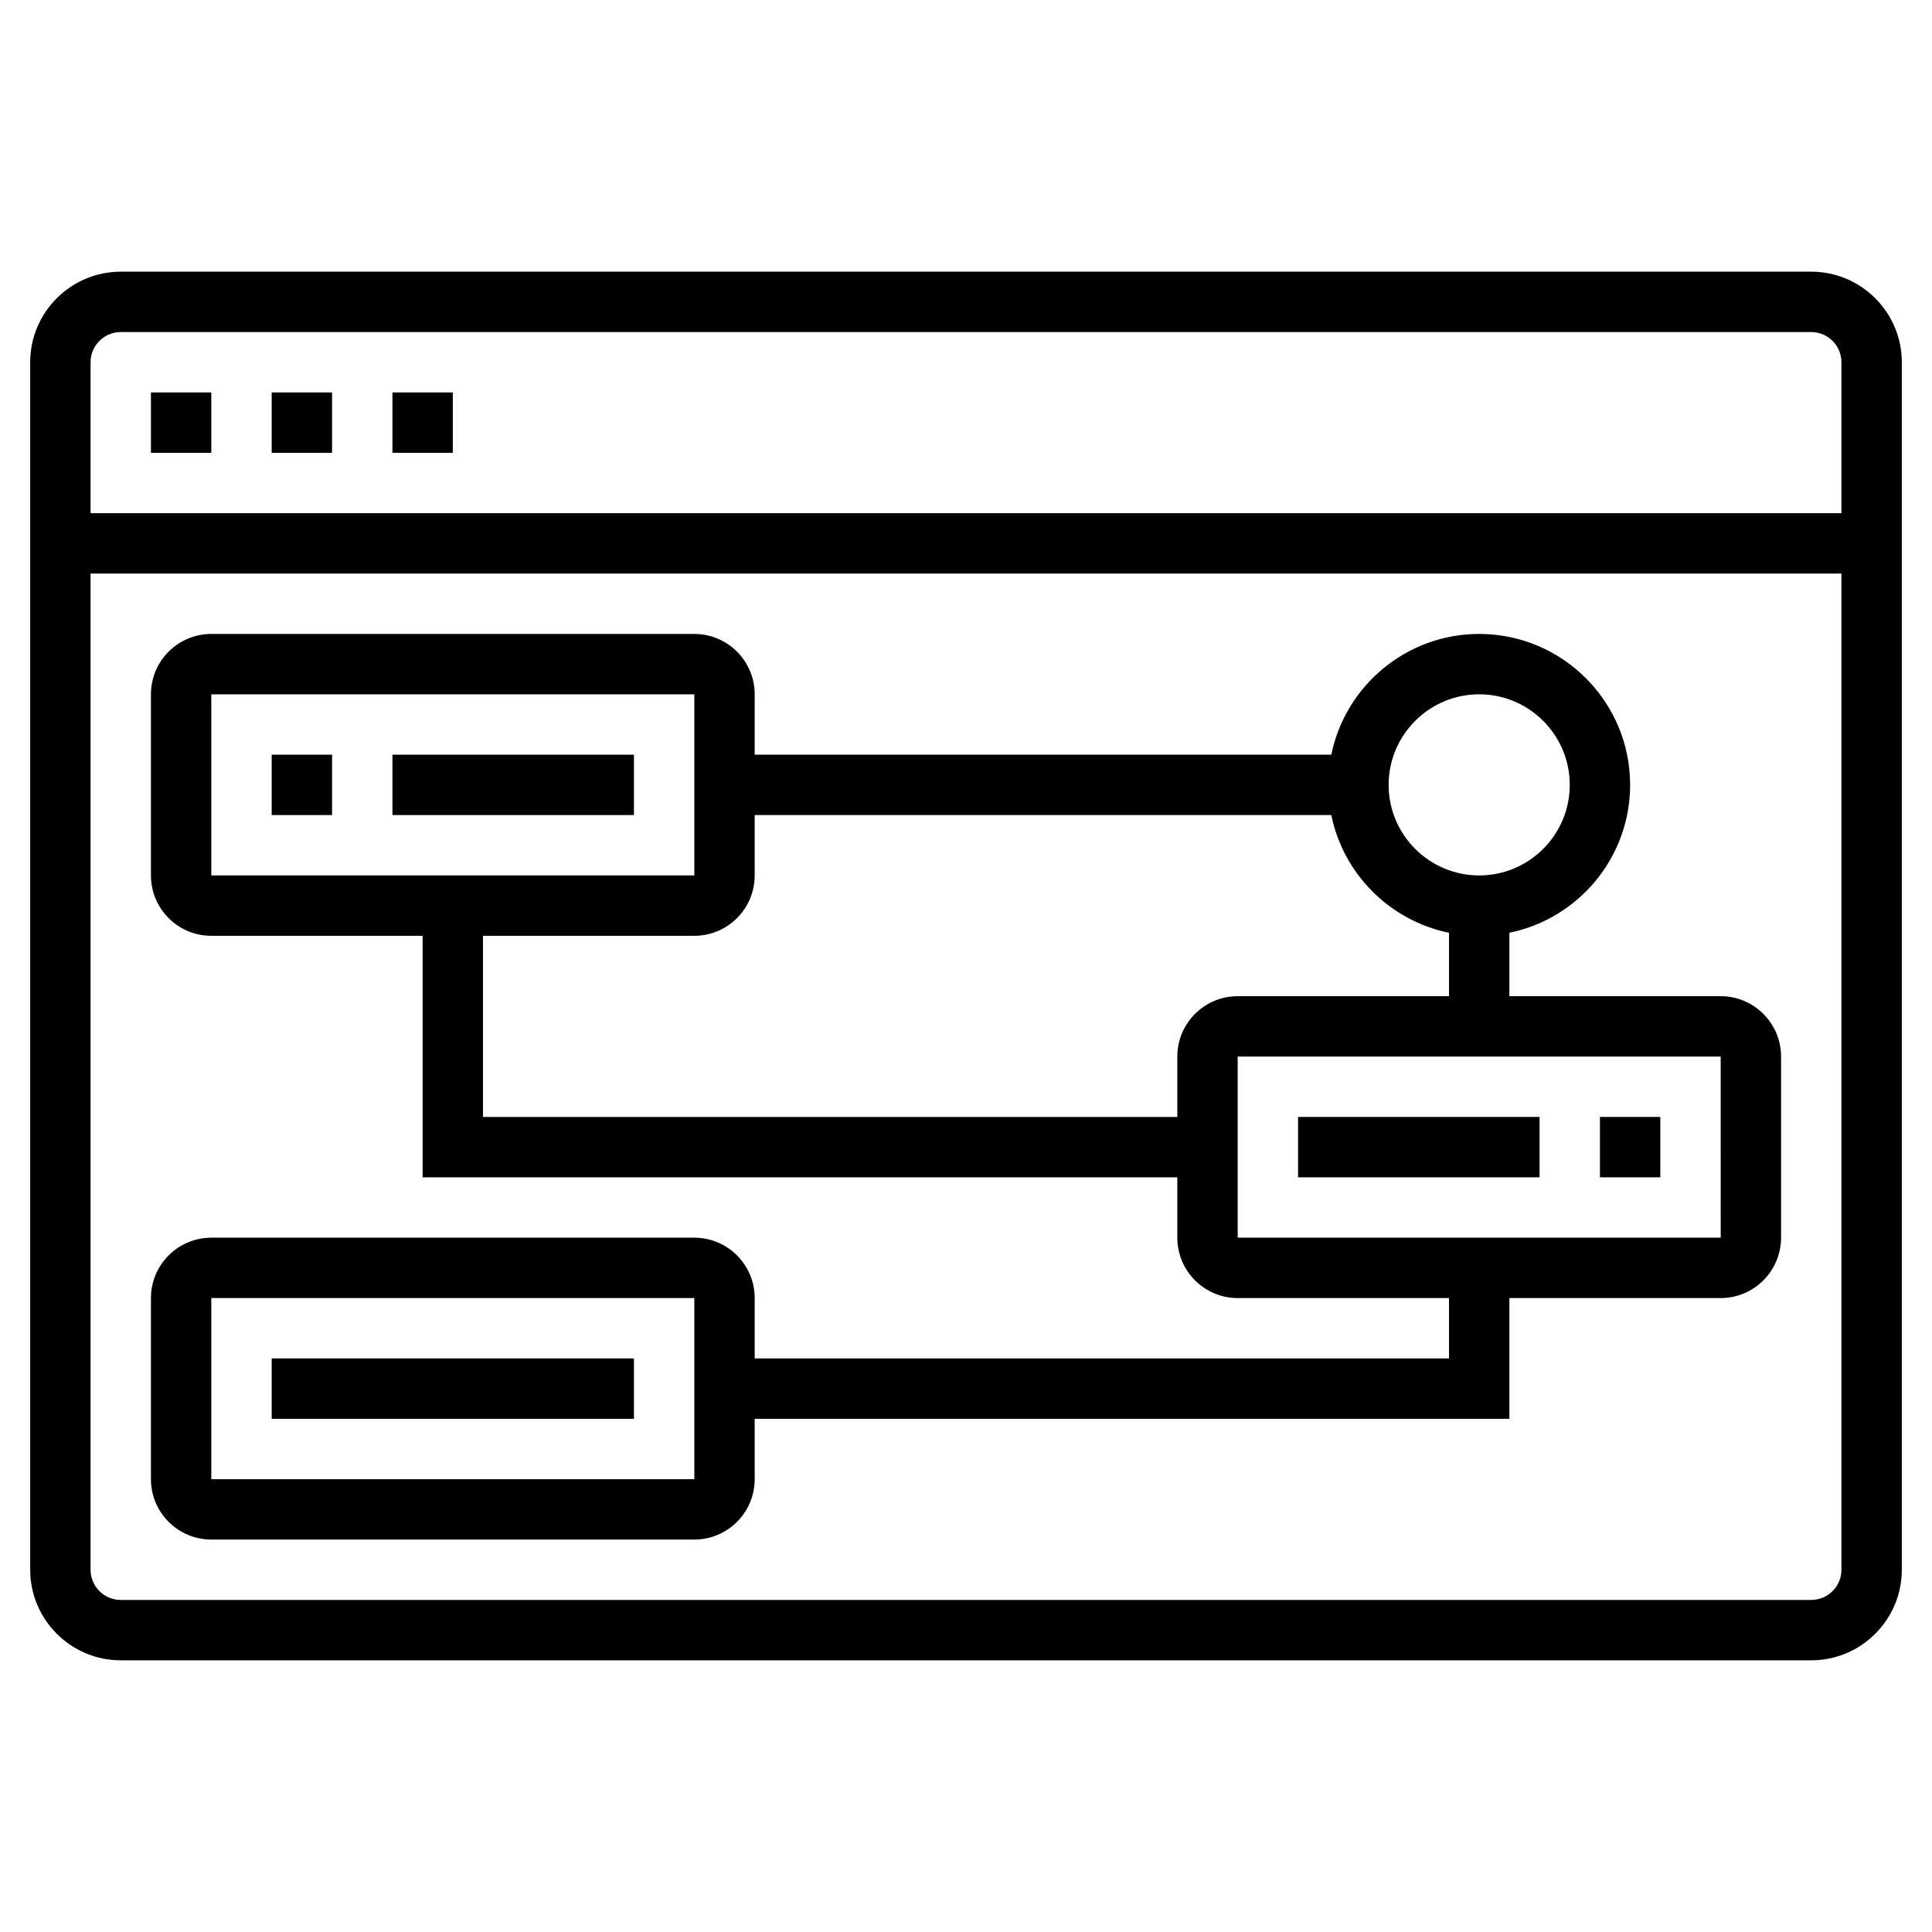 <svg id="Layer_5" enable-background="new 0 0 64 64" height="512" viewBox="0 0 64 64" width="512" xmlns="http://www.w3.org/2000/svg"><path d="m60 9h-56c-1.654 0-3 1.346-3 3v40c0 1.654 1.346 3 3 3h56c1.654 0 3-1.346 3-3v-40c0-1.654-1.346-3-3-3zm-56 2h56c.551 0 1 .448 1 1v5h-58v-5c0-.552.449-1 1-1zm56 42h-56c-.551 0-1-.448-1-1v-33h58v33c0 .552-.449 1-1 1z"/><path d="m5 13h2v2h-2z"/><path d="m13 13h2v2h-2z"/><path d="m9 13h2v2h-2z"/><path d="m57 33h-7v-2.101c2.279-.465 4-2.484 4-4.899 0-2.757-2.243-5-5-5-2.414 0-4.434 1.721-4.899 4h-19.101v-2c0-1.103-.897-2-2-2h-16c-1.103 0-2 .897-2 2v6c0 1.103.897 2 2 2h7v8h25v2c0 1.103.897 2 2 2h7v2h-23v-2c0-1.103-.897-2-2-2h-16c-1.103 0-2 .897-2 2v6c0 1.103.897 2 2 2h16c1.103 0 2-.897 2-2v-2h25v-4h7c1.103 0 2-.897 2-2v-6c0-1.103-.897-2-2-2zm-50 16v-6h16l.001 6zm42-26c1.654 0 3 1.346 3 3s-1.346 3-3 3-3-1.346-3-3 1.346-3 3-3zm-42 0h16l.001 6h-16.001zm32 12v2h-23v-6h7c1.103 0 2-.897 2-2v-2h19.101c.399 1.956 1.943 3.5 3.899 3.899v2.101h-7c-1.103 0-2 .897-2 2zm2 6v-6h16l.001 6z"/><path d="m9 25h2v2h-2z"/><path d="m13 25h8v2h-8z"/><path d="m9 45h12v2h-12z"/><path d="m53 37h2v2h-2z"/><path d="m43 37h8v2h-8z"/></svg>